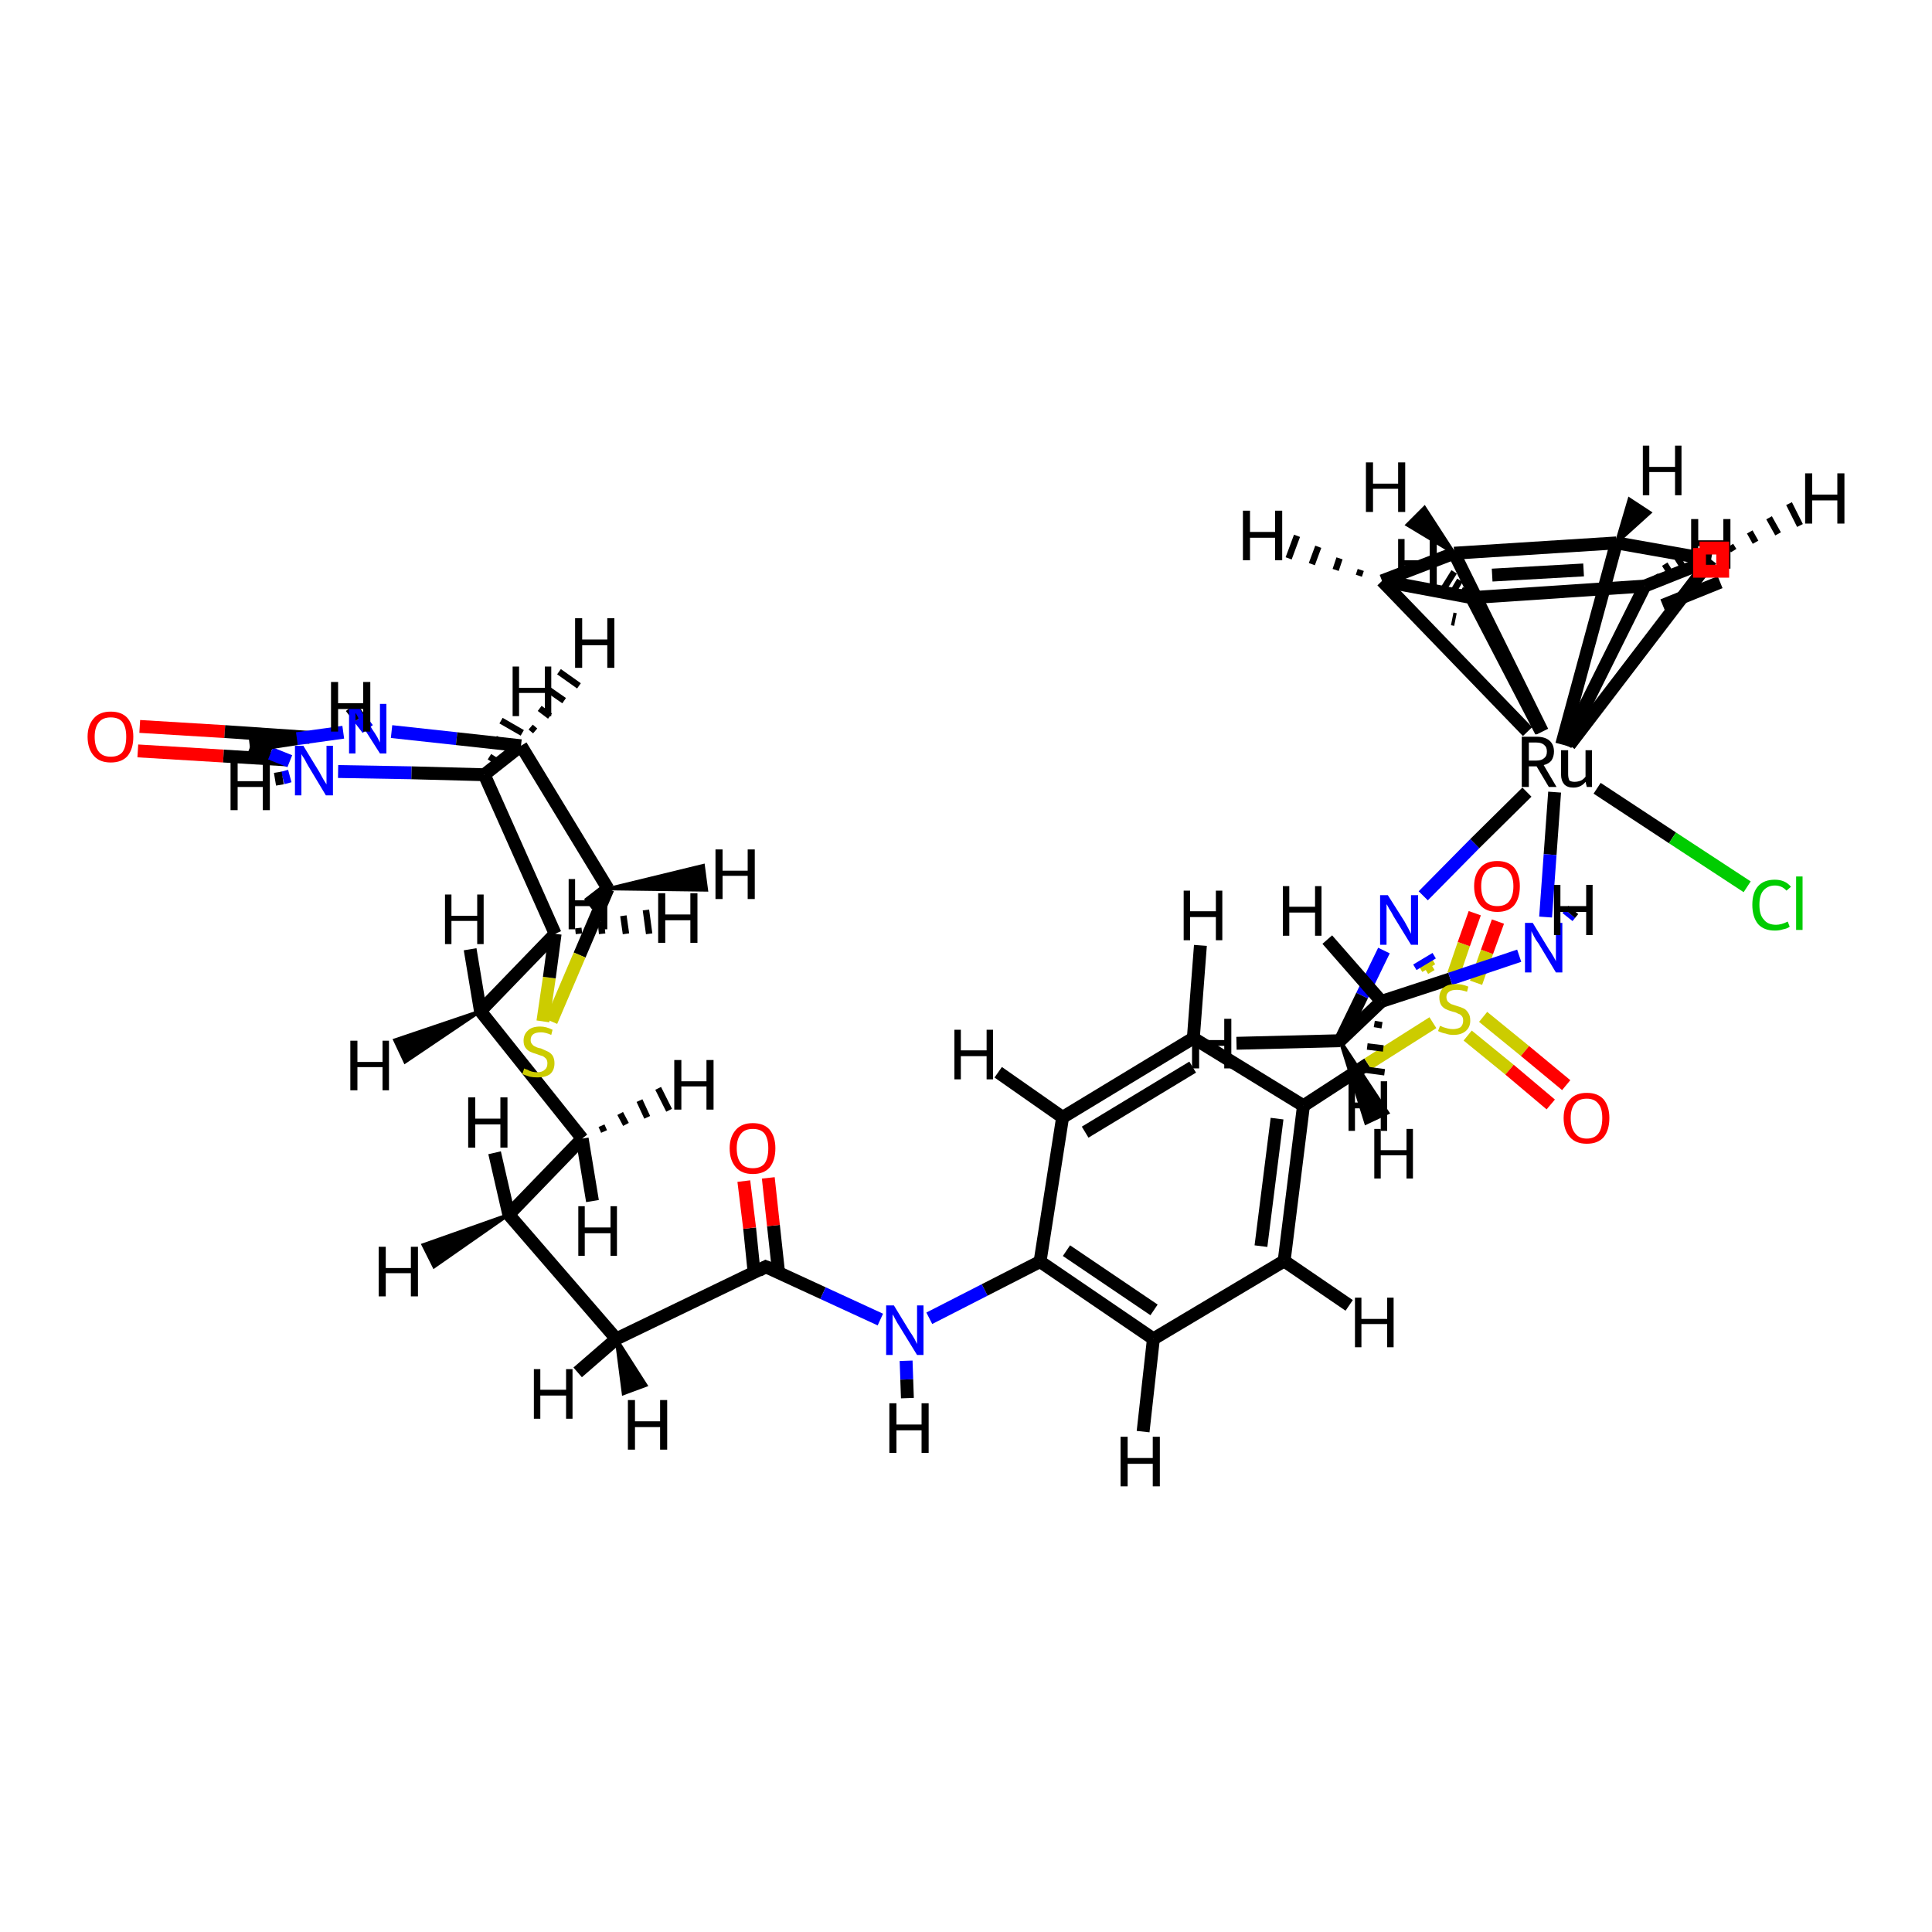 <?xml version='1.0' encoding='iso-8859-1'?>
<svg version='1.1' baseProfile='full'
              xmlns='http://www.w3.org/2000/svg'
                      xmlns:rdkit='http://www.rdkit.org/xml'
                      xmlns:xlink='http://www.w3.org/1999/xlink'
                  xml:space='preserve'
width='300px' height='300px' viewBox='0 0 300 300'>
<!-- END OF HEADER -->
<rect style='opacity:1.0;fill:#FFFFFF;stroke:none' width='300.0' height='300.0' x='0.0' y='0.0'> </rect>
<path class='bond-0 atom-0 atom-1' d='M 21.7,112.8 L 34.9,113.6' style='fill:none;fill-rule:evenodd;stroke:#FF0000;stroke-width:2.0px;stroke-linecap:butt;stroke-linejoin:miter;stroke-opacity:1' />
<path class='bond-0 atom-0 atom-1' d='M 34.9,113.6 L 48.1,114.5' style='fill:none;fill-rule:evenodd;stroke:#000000;stroke-width:2.0px;stroke-linecap:butt;stroke-linejoin:miter;stroke-opacity:1' />
<path class='bond-0 atom-0 atom-1' d='M 21.4,116.6 L 34.7,117.4' style='fill:none;fill-rule:evenodd;stroke:#FF0000;stroke-width:2.0px;stroke-linecap:butt;stroke-linejoin:miter;stroke-opacity:1' />
<path class='bond-0 atom-0 atom-1' d='M 34.7,117.4 L 44.6,118.0' style='fill:none;fill-rule:evenodd;stroke:#000000;stroke-width:2.0px;stroke-linecap:butt;stroke-linejoin:miter;stroke-opacity:1' />
<path class='bond-1 atom-1 atom-6' d='M 38.9,115.8 L 42.0,117.0' style='fill:none;fill-rule:evenodd;stroke:#000000;stroke-width:2.0px;stroke-linecap:butt;stroke-linejoin:miter;stroke-opacity:1' />
<path class='bond-1 atom-1 atom-6' d='M 42.0,117.0 L 45.0,118.2' style='fill:none;fill-rule:evenodd;stroke:#0000FF;stroke-width:2.0px;stroke-linecap:butt;stroke-linejoin:miter;stroke-opacity:1' />
<path class='bond-2 atom-1 atom-2' d='M 38.9,115.8 L 46.1,114.7' style='fill:none;fill-rule:evenodd;stroke:#000000;stroke-width:2.0px;stroke-linecap:butt;stroke-linejoin:miter;stroke-opacity:1' />
<path class='bond-2 atom-1 atom-2' d='M 46.1,114.7 L 53.3,113.7' style='fill:none;fill-rule:evenodd;stroke:#0000FF;stroke-width:2.0px;stroke-linecap:butt;stroke-linejoin:miter;stroke-opacity:1' />
<path class='bond-3 atom-2 atom-3' d='M 60.8,113.6 L 70.9,114.7' style='fill:none;fill-rule:evenodd;stroke:#0000FF;stroke-width:2.0px;stroke-linecap:butt;stroke-linejoin:miter;stroke-opacity:1' />
<path class='bond-3 atom-2 atom-3' d='M 70.9,114.7 L 80.9,115.8' style='fill:none;fill-rule:evenodd;stroke:#000000;stroke-width:2.0px;stroke-linecap:butt;stroke-linejoin:miter;stroke-opacity:1' />
<path class='bond-4 atom-2 atom-37' d='M 57.1,113.2 L 55.8,111.5' style='fill:none;fill-rule:evenodd;stroke:#0000FF;stroke-width:2.0px;stroke-linecap:butt;stroke-linejoin:miter;stroke-opacity:1' />
<path class='bond-4 atom-2 atom-37' d='M 55.8,111.5 L 54.5,109.8' style='fill:none;fill-rule:evenodd;stroke:#000000;stroke-width:2.0px;stroke-linecap:butt;stroke-linejoin:miter;stroke-opacity:1' />
<path class='bond-5 atom-3 atom-7' d='M 80.9,115.8 L 75.2,120.3' style='fill:none;fill-rule:evenodd;stroke:#000000;stroke-width:2.0px;stroke-linecap:butt;stroke-linejoin:miter;stroke-opacity:1' />
<path class='bond-6 atom-3 atom-4' d='M 80.9,115.8 L 94.4,138.0' style='fill:none;fill-rule:evenodd;stroke:#000000;stroke-width:2.0px;stroke-linecap:butt;stroke-linejoin:miter;stroke-opacity:1' />
<path class='bond-7 atom-3 atom-38' d='M 82.4,112.9 L 83.1,113.5' style='fill:none;fill-rule:evenodd;stroke:#000000;stroke-width:1.0px;stroke-linecap:butt;stroke-linejoin:miter;stroke-opacity:1' />
<path class='bond-7 atom-3 atom-38' d='M 83.8,110.0 L 85.4,111.2' style='fill:none;fill-rule:evenodd;stroke:#000000;stroke-width:1.0px;stroke-linecap:butt;stroke-linejoin:miter;stroke-opacity:1' />
<path class='bond-7 atom-3 atom-38' d='M 85.3,107.2 L 87.6,108.8' style='fill:none;fill-rule:evenodd;stroke:#000000;stroke-width:1.0px;stroke-linecap:butt;stroke-linejoin:miter;stroke-opacity:1' />
<path class='bond-7 atom-3 atom-38' d='M 86.8,104.3 L 89.9,106.5' style='fill:none;fill-rule:evenodd;stroke:#000000;stroke-width:1.0px;stroke-linecap:butt;stroke-linejoin:miter;stroke-opacity:1' />
<path class='bond-8 atom-4 atom-5' d='M 94.4,138.0 L 90.0,148.3' style='fill:none;fill-rule:evenodd;stroke:#000000;stroke-width:2.0px;stroke-linecap:butt;stroke-linejoin:miter;stroke-opacity:1' />
<path class='bond-8 atom-4 atom-5' d='M 90.0,148.3 L 85.6,158.6' style='fill:none;fill-rule:evenodd;stroke:#CCCC00;stroke-width:2.0px;stroke-linecap:butt;stroke-linejoin:miter;stroke-opacity:1' />
<path class='bond-9 atom-4 atom-39' d='M 94.4,138.0 L 109.2,134.4 L 109.7,138.2 Z' style='fill:#000000;fill-rule:evenodd;fill-opacity:1;stroke:#000000;stroke-width:0.5px;stroke-linecap:butt;stroke-linejoin:miter;stroke-opacity:1;' />
<path class='bond-10 atom-4 atom-40' d='M 94.4,138.0 L 91.3,140.4' style='fill:none;fill-rule:evenodd;stroke:#000000;stroke-width:2.0px;stroke-linecap:butt;stroke-linejoin:miter;stroke-opacity:1' />
<path class='bond-11 atom-5 atom-8' d='M 84.3,158.6 L 85.3,151.8' style='fill:none;fill-rule:evenodd;stroke:#CCCC00;stroke-width:2.0px;stroke-linecap:butt;stroke-linejoin:miter;stroke-opacity:1' />
<path class='bond-11 atom-5 atom-8' d='M 85.3,151.8 L 86.2,145.0' style='fill:none;fill-rule:evenodd;stroke:#000000;stroke-width:2.0px;stroke-linecap:butt;stroke-linejoin:miter;stroke-opacity:1' />
<path class='bond-12 atom-6 atom-7' d='M 52.5,119.8 L 63.9,120.0' style='fill:none;fill-rule:evenodd;stroke:#0000FF;stroke-width:2.0px;stroke-linecap:butt;stroke-linejoin:miter;stroke-opacity:1' />
<path class='bond-12 atom-6 atom-7' d='M 63.9,120.0 L 75.2,120.3' style='fill:none;fill-rule:evenodd;stroke:#000000;stroke-width:2.0px;stroke-linecap:butt;stroke-linejoin:miter;stroke-opacity:1' />
<path class='bond-13 atom-6 atom-41' d='M 45.0,120.5 L 43.9,120.8' style='fill:none;fill-rule:evenodd;stroke:#0000FF;stroke-width:2.0px;stroke-linecap:butt;stroke-linejoin:miter;stroke-opacity:1' />
<path class='bond-13 atom-6 atom-41' d='M 43.9,120.8 L 42.7,121.0' style='fill:none;fill-rule:evenodd;stroke:#000000;stroke-width:2.0px;stroke-linecap:butt;stroke-linejoin:miter;stroke-opacity:1' />
<path class='bond-14 atom-7 atom-8' d='M 75.2,120.3 L 86.2,145.0' style='fill:none;fill-rule:evenodd;stroke:#000000;stroke-width:2.0px;stroke-linecap:butt;stroke-linejoin:miter;stroke-opacity:1' />
<path class='bond-15 atom-7 atom-42' d='M 76.0,117.5 L 77.1,118.2' style='fill:none;fill-rule:evenodd;stroke:#000000;stroke-width:1.0px;stroke-linecap:butt;stroke-linejoin:miter;stroke-opacity:1' />
<path class='bond-15 atom-7 atom-42' d='M 76.9,114.7 L 79.1,116.0' style='fill:none;fill-rule:evenodd;stroke:#000000;stroke-width:1.0px;stroke-linecap:butt;stroke-linejoin:miter;stroke-opacity:1' />
<path class='bond-15 atom-7 atom-42' d='M 77.8,111.9 L 81.1,113.8' style='fill:none;fill-rule:evenodd;stroke:#000000;stroke-width:1.0px;stroke-linecap:butt;stroke-linejoin:miter;stroke-opacity:1' />
<path class='bond-16 atom-8 atom-9' d='M 86.2,145.0 L 74.6,157.0' style='fill:none;fill-rule:evenodd;stroke:#000000;stroke-width:2.0px;stroke-linecap:butt;stroke-linejoin:miter;stroke-opacity:1' />
<path class='bond-17 atom-8 atom-43' d='M 89.8,144.1 L 89.9,145.0' style='fill:none;fill-rule:evenodd;stroke:#000000;stroke-width:1.0px;stroke-linecap:butt;stroke-linejoin:miter;stroke-opacity:1' />
<path class='bond-17 atom-8 atom-43' d='M 93.3,143.1 L 93.5,145.0' style='fill:none;fill-rule:evenodd;stroke:#000000;stroke-width:1.0px;stroke-linecap:butt;stroke-linejoin:miter;stroke-opacity:1' />
<path class='bond-17 atom-8 atom-43' d='M 96.8,142.2 L 97.2,145.0' style='fill:none;fill-rule:evenodd;stroke:#000000;stroke-width:1.0px;stroke-linecap:butt;stroke-linejoin:miter;stroke-opacity:1' />
<path class='bond-17 atom-8 atom-43' d='M 100.3,141.3 L 100.8,145.0' style='fill:none;fill-rule:evenodd;stroke:#000000;stroke-width:1.0px;stroke-linecap:butt;stroke-linejoin:miter;stroke-opacity:1' />
<path class='bond-18 atom-9 atom-10' d='M 74.6,157.0 L 90.4,176.8' style='fill:none;fill-rule:evenodd;stroke:#000000;stroke-width:2.0px;stroke-linecap:butt;stroke-linejoin:miter;stroke-opacity:1' />
<path class='bond-19 atom-9 atom-44' d='M 74.6,157.0 L 62.9,164.9 L 61.3,161.5 Z' style='fill:#000000;fill-rule:evenodd;fill-opacity:1;stroke:#000000;stroke-width:0.5px;stroke-linecap:butt;stroke-linejoin:miter;stroke-opacity:1;' />
<path class='bond-20 atom-9 atom-45' d='M 74.6,157.0 L 73.0,147.4' style='fill:none;fill-rule:evenodd;stroke:#000000;stroke-width:2.0px;stroke-linecap:butt;stroke-linejoin:miter;stroke-opacity:1' />
<path class='bond-21 atom-10 atom-11' d='M 90.4,176.8 L 79.0,188.6' style='fill:none;fill-rule:evenodd;stroke:#000000;stroke-width:2.0px;stroke-linecap:butt;stroke-linejoin:miter;stroke-opacity:1' />
<path class='bond-22 atom-10 atom-46' d='M 93.4,174.8 L 93.8,175.7' style='fill:none;fill-rule:evenodd;stroke:#000000;stroke-width:1.0px;stroke-linecap:butt;stroke-linejoin:miter;stroke-opacity:1' />
<path class='bond-22 atom-10 atom-46' d='M 96.3,172.9 L 97.2,174.6' style='fill:none;fill-rule:evenodd;stroke:#000000;stroke-width:1.0px;stroke-linecap:butt;stroke-linejoin:miter;stroke-opacity:1' />
<path class='bond-22 atom-10 atom-46' d='M 99.3,170.9 L 100.5,173.5' style='fill:none;fill-rule:evenodd;stroke:#000000;stroke-width:1.0px;stroke-linecap:butt;stroke-linejoin:miter;stroke-opacity:1' />
<path class='bond-22 atom-10 atom-46' d='M 102.2,169.0 L 103.9,172.4' style='fill:none;fill-rule:evenodd;stroke:#000000;stroke-width:1.0px;stroke-linecap:butt;stroke-linejoin:miter;stroke-opacity:1' />
<path class='bond-23 atom-10 atom-47' d='M 90.4,176.8 L 92.0,186.5' style='fill:none;fill-rule:evenodd;stroke:#000000;stroke-width:2.0px;stroke-linecap:butt;stroke-linejoin:miter;stroke-opacity:1' />
<path class='bond-24 atom-11 atom-12' d='M 79.0,188.6 L 95.7,207.9' style='fill:none;fill-rule:evenodd;stroke:#000000;stroke-width:2.0px;stroke-linecap:butt;stroke-linejoin:miter;stroke-opacity:1' />
<path class='bond-25 atom-11 atom-48' d='M 79.0,188.6 L 67.4,196.7 L 65.7,193.3 Z' style='fill:#000000;fill-rule:evenodd;fill-opacity:1;stroke:#000000;stroke-width:0.5px;stroke-linecap:butt;stroke-linejoin:miter;stroke-opacity:1;' />
<path class='bond-26 atom-11 atom-49' d='M 79.0,188.6 L 76.8,179.0' style='fill:none;fill-rule:evenodd;stroke:#000000;stroke-width:2.0px;stroke-linecap:butt;stroke-linejoin:miter;stroke-opacity:1' />
<path class='bond-27 atom-12 atom-13' d='M 95.7,207.9 L 118.9,196.7' style='fill:none;fill-rule:evenodd;stroke:#000000;stroke-width:2.0px;stroke-linecap:butt;stroke-linejoin:miter;stroke-opacity:1' />
<path class='bond-28 atom-12 atom-50' d='M 95.7,207.9 L 100.3,215.1 L 96.8,216.4 Z' style='fill:#000000;fill-rule:evenodd;fill-opacity:1;stroke:#000000;stroke-width:0.5px;stroke-linecap:butt;stroke-linejoin:miter;stroke-opacity:1;' />
<path class='bond-29 atom-12 atom-51' d='M 95.7,207.9 L 89.7,213.1' style='fill:none;fill-rule:evenodd;stroke:#000000;stroke-width:2.0px;stroke-linecap:butt;stroke-linejoin:miter;stroke-opacity:1' />
<path class='bond-30 atom-13 atom-14' d='M 120.9,197.6 L 120.1,190.3' style='fill:none;fill-rule:evenodd;stroke:#000000;stroke-width:2.0px;stroke-linecap:butt;stroke-linejoin:miter;stroke-opacity:1' />
<path class='bond-30 atom-13 atom-14' d='M 120.1,190.3 L 119.3,182.9' style='fill:none;fill-rule:evenodd;stroke:#FF0000;stroke-width:2.0px;stroke-linecap:butt;stroke-linejoin:miter;stroke-opacity:1' />
<path class='bond-30 atom-13 atom-14' d='M 117.1,197.6 L 116.4,190.7' style='fill:none;fill-rule:evenodd;stroke:#000000;stroke-width:2.0px;stroke-linecap:butt;stroke-linejoin:miter;stroke-opacity:1' />
<path class='bond-30 atom-13 atom-14' d='M 116.4,190.7 L 115.5,183.4' style='fill:none;fill-rule:evenodd;stroke:#FF0000;stroke-width:2.0px;stroke-linecap:butt;stroke-linejoin:miter;stroke-opacity:1' />
<path class='bond-31 atom-13 atom-15' d='M 118.9,196.7 L 127.8,200.8' style='fill:none;fill-rule:evenodd;stroke:#000000;stroke-width:2.0px;stroke-linecap:butt;stroke-linejoin:miter;stroke-opacity:1' />
<path class='bond-31 atom-13 atom-15' d='M 127.8,200.8 L 136.7,204.9' style='fill:none;fill-rule:evenodd;stroke:#0000FF;stroke-width:2.0px;stroke-linecap:butt;stroke-linejoin:miter;stroke-opacity:1' />
<path class='bond-32 atom-15 atom-16' d='M 144.3,204.7 L 152.9,200.3' style='fill:none;fill-rule:evenodd;stroke:#0000FF;stroke-width:2.0px;stroke-linecap:butt;stroke-linejoin:miter;stroke-opacity:1' />
<path class='bond-32 atom-15 atom-16' d='M 152.9,200.3 L 161.5,195.9' style='fill:none;fill-rule:evenodd;stroke:#000000;stroke-width:2.0px;stroke-linecap:butt;stroke-linejoin:miter;stroke-opacity:1' />
<path class='bond-33 atom-15 atom-52' d='M 140.7,211.3 L 140.8,214.2' style='fill:none;fill-rule:evenodd;stroke:#0000FF;stroke-width:2.0px;stroke-linecap:butt;stroke-linejoin:miter;stroke-opacity:1' />
<path class='bond-33 atom-15 atom-52' d='M 140.8,214.2 L 140.9,217.1' style='fill:none;fill-rule:evenodd;stroke:#000000;stroke-width:2.0px;stroke-linecap:butt;stroke-linejoin:miter;stroke-opacity:1' />
<path class='bond-34 atom-16 atom-19' d='M 161.5,195.9 L 179.1,207.9' style='fill:none;fill-rule:evenodd;stroke:#000000;stroke-width:2.0px;stroke-linecap:butt;stroke-linejoin:miter;stroke-opacity:1' />
<path class='bond-34 atom-16 atom-19' d='M 165.6,194.2 L 179.2,203.4' style='fill:none;fill-rule:evenodd;stroke:#000000;stroke-width:2.0px;stroke-linecap:butt;stroke-linejoin:miter;stroke-opacity:1' />
<path class='bond-35 atom-16 atom-17' d='M 161.5,195.9 L 165.0,173.5' style='fill:none;fill-rule:evenodd;stroke:#000000;stroke-width:2.0px;stroke-linecap:butt;stroke-linejoin:miter;stroke-opacity:1' />
<path class='bond-36 atom-17 atom-18' d='M 165.0,173.5 L 185.3,161.2' style='fill:none;fill-rule:evenodd;stroke:#000000;stroke-width:2.0px;stroke-linecap:butt;stroke-linejoin:miter;stroke-opacity:1' />
<path class='bond-36 atom-17 atom-18' d='M 168.5,175.8 L 185.2,165.7' style='fill:none;fill-rule:evenodd;stroke:#000000;stroke-width:2.0px;stroke-linecap:butt;stroke-linejoin:miter;stroke-opacity:1' />
<path class='bond-37 atom-17 atom-53' d='M 165.0,173.5 L 155.0,166.5' style='fill:none;fill-rule:evenodd;stroke:#000000;stroke-width:2.0px;stroke-linecap:butt;stroke-linejoin:miter;stroke-opacity:1' />
<path class='bond-38 atom-18 atom-21' d='M 185.3,161.2 L 202.4,171.7' style='fill:none;fill-rule:evenodd;stroke:#000000;stroke-width:2.0px;stroke-linecap:butt;stroke-linejoin:miter;stroke-opacity:1' />
<path class='bond-39 atom-18 atom-54' d='M 185.3,161.2 L 186.4,146.8' style='fill:none;fill-rule:evenodd;stroke:#000000;stroke-width:2.0px;stroke-linecap:butt;stroke-linejoin:miter;stroke-opacity:1' />
<path class='bond-40 atom-19 atom-20' d='M 179.1,207.9 L 199.4,195.8' style='fill:none;fill-rule:evenodd;stroke:#000000;stroke-width:2.0px;stroke-linecap:butt;stroke-linejoin:miter;stroke-opacity:1' />
<path class='bond-41 atom-19 atom-55' d='M 179.1,207.9 L 177.5,222.3' style='fill:none;fill-rule:evenodd;stroke:#000000;stroke-width:2.0px;stroke-linecap:butt;stroke-linejoin:miter;stroke-opacity:1' />
<path class='bond-42 atom-20 atom-21' d='M 199.4,195.8 L 202.4,171.7' style='fill:none;fill-rule:evenodd;stroke:#000000;stroke-width:2.0px;stroke-linecap:butt;stroke-linejoin:miter;stroke-opacity:1' />
<path class='bond-42 atom-20 atom-21' d='M 195.8,193.5 L 198.3,173.7' style='fill:none;fill-rule:evenodd;stroke:#000000;stroke-width:2.0px;stroke-linecap:butt;stroke-linejoin:miter;stroke-opacity:1' />
<path class='bond-43 atom-20 atom-56' d='M 199.4,195.8 L 209.5,202.7' style='fill:none;fill-rule:evenodd;stroke:#000000;stroke-width:2.0px;stroke-linecap:butt;stroke-linejoin:miter;stroke-opacity:1' />
<path class='bond-44 atom-21 atom-22' d='M 202.4,171.7 L 212.4,165.2' style='fill:none;fill-rule:evenodd;stroke:#000000;stroke-width:2.0px;stroke-linecap:butt;stroke-linejoin:miter;stroke-opacity:1' />
<path class='bond-44 atom-21 atom-22' d='M 212.4,165.2 L 222.5,158.8' style='fill:none;fill-rule:evenodd;stroke:#CCCC00;stroke-width:2.0px;stroke-linecap:butt;stroke-linejoin:miter;stroke-opacity:1' />
<path class='bond-45 atom-22 atom-25' d='M 222.5,150.2 L 221.5,150.8' style='fill:none;fill-rule:evenodd;stroke:#CCCC00;stroke-width:1.0px;stroke-linecap:butt;stroke-linejoin:miter;stroke-opacity:1' />
<path class='bond-45 atom-22 atom-25' d='M 222.6,149.3 L 220.6,150.5' style='fill:none;fill-rule:evenodd;stroke:#CCCC00;stroke-width:1.0px;stroke-linecap:butt;stroke-linejoin:miter;stroke-opacity:1' />
<path class='bond-45 atom-22 atom-25' d='M 222.7,148.4 L 219.7,150.2' style='fill:none;fill-rule:evenodd;stroke:#0000FF;stroke-width:1.0px;stroke-linecap:butt;stroke-linejoin:miter;stroke-opacity:1' />
<path class='bond-46 atom-22 atom-24' d='M 227.9,160.8 L 234.4,166.1' style='fill:none;fill-rule:evenodd;stroke:#CCCC00;stroke-width:2.0px;stroke-linecap:butt;stroke-linejoin:miter;stroke-opacity:1' />
<path class='bond-46 atom-22 atom-24' d='M 234.4,166.1 L 240.8,171.5' style='fill:none;fill-rule:evenodd;stroke:#FF0000;stroke-width:2.0px;stroke-linecap:butt;stroke-linejoin:miter;stroke-opacity:1' />
<path class='bond-46 atom-22 atom-24' d='M 230.3,157.9 L 236.8,163.2' style='fill:none;fill-rule:evenodd;stroke:#CCCC00;stroke-width:2.0px;stroke-linecap:butt;stroke-linejoin:miter;stroke-opacity:1' />
<path class='bond-46 atom-22 atom-24' d='M 236.8,163.2 L 243.2,168.5' style='fill:none;fill-rule:evenodd;stroke:#FF0000;stroke-width:2.0px;stroke-linecap:butt;stroke-linejoin:miter;stroke-opacity:1' />
<path class='bond-47 atom-22 atom-23' d='M 229.2,152.6 L 230.9,147.8' style='fill:none;fill-rule:evenodd;stroke:#CCCC00;stroke-width:2.0px;stroke-linecap:butt;stroke-linejoin:miter;stroke-opacity:1' />
<path class='bond-47 atom-22 atom-23' d='M 230.9,147.8 L 232.6,143.1' style='fill:none;fill-rule:evenodd;stroke:#FF0000;stroke-width:2.0px;stroke-linecap:butt;stroke-linejoin:miter;stroke-opacity:1' />
<path class='bond-47 atom-22 atom-23' d='M 225.7,151.3 L 227.3,146.6' style='fill:none;fill-rule:evenodd;stroke:#CCCC00;stroke-width:2.0px;stroke-linecap:butt;stroke-linejoin:miter;stroke-opacity:1' />
<path class='bond-47 atom-22 atom-23' d='M 227.3,146.6 L 229.0,141.8' style='fill:none;fill-rule:evenodd;stroke:#FF0000;stroke-width:2.0px;stroke-linecap:butt;stroke-linejoin:miter;stroke-opacity:1' />
<path class='bond-48 atom-25 atom-26' d='M 221.0,139.1 L 229.0,131.0' style='fill:none;fill-rule:evenodd;stroke:#0000FF;stroke-width:2.0px;stroke-linecap:butt;stroke-linejoin:miter;stroke-opacity:1' />
<path class='bond-48 atom-25 atom-26' d='M 229.0,131.0 L 237.1,123.0' style='fill:none;fill-rule:evenodd;stroke:#000000;stroke-width:2.0px;stroke-linecap:butt;stroke-linejoin:miter;stroke-opacity:1' />
<path class='bond-49 atom-25 atom-34' d='M 214.9,147.6 L 211.5,154.6' style='fill:none;fill-rule:evenodd;stroke:#0000FF;stroke-width:2.0px;stroke-linecap:butt;stroke-linejoin:miter;stroke-opacity:1' />
<path class='bond-49 atom-25 atom-34' d='M 211.5,154.6 L 208.1,161.6' style='fill:none;fill-rule:evenodd;stroke:#000000;stroke-width:2.0px;stroke-linecap:butt;stroke-linejoin:miter;stroke-opacity:1' />
<path class='bond-50 atom-26 atom-32' d='M 239.3,113.6 L 228.5,92.8' style='fill:none;fill-rule:evenodd;stroke:#000000;stroke-width:2.0px;stroke-linecap:butt;stroke-linejoin:miter;stroke-opacity:1' />
<path class='bond-51 atom-26 atom-36' d='M 241.4,123.0 L 240.7,132.7' style='fill:none;fill-rule:evenodd;stroke:#000000;stroke-width:2.0px;stroke-linecap:butt;stroke-linejoin:miter;stroke-opacity:1' />
<path class='bond-51 atom-26 atom-36' d='M 240.7,132.7 L 240.0,142.4' style='fill:none;fill-rule:evenodd;stroke:#0000FF;stroke-width:2.0px;stroke-linecap:butt;stroke-linejoin:miter;stroke-opacity:1' />
<path class='bond-52 atom-26 atom-31' d='M 243.1,115.7 L 255.4,91.0' style='fill:none;fill-rule:evenodd;stroke:#000000;stroke-width:2.0px;stroke-linecap:butt;stroke-linejoin:miter;stroke-opacity:1' />
<path class='bond-53 atom-26 atom-33' d='M 237.2,113.6 L 214.6,90.2' style='fill:none;fill-rule:evenodd;stroke:#000000;stroke-width:2.0px;stroke-linecap:butt;stroke-linejoin:miter;stroke-opacity:1' />
<path class='bond-54 atom-26 atom-30' d='M 243.7,115.7 L 265.7,86.9' style='fill:none;fill-rule:evenodd;stroke:#000000;stroke-width:2.0px;stroke-linecap:butt;stroke-linejoin:miter;stroke-opacity:1' />
<path class='bond-55 atom-26 atom-27' d='M 248.0,122.4 L 259.7,130.1' style='fill:none;fill-rule:evenodd;stroke:#000000;stroke-width:2.0px;stroke-linecap:butt;stroke-linejoin:miter;stroke-opacity:1' />
<path class='bond-55 atom-26 atom-27' d='M 259.7,130.1 L 271.3,137.7' style='fill:none;fill-rule:evenodd;stroke:#00CC00;stroke-width:2.0px;stroke-linecap:butt;stroke-linejoin:miter;stroke-opacity:1' />
<path class='bond-56 atom-26 atom-28' d='M 239.5,113.6 L 225.8,85.9' style='fill:none;fill-rule:evenodd;stroke:#000000;stroke-width:2.0px;stroke-linecap:butt;stroke-linejoin:miter;stroke-opacity:1' />
<path class='bond-57 atom-26 atom-29' d='M 242.5,115.6 L 251.0,84.3' style='fill:none;fill-rule:evenodd;stroke:#000000;stroke-width:2.0px;stroke-linecap:butt;stroke-linejoin:miter;stroke-opacity:1' />
<path class='bond-58 atom-28 atom-33' d='M 225.8,85.9 L 214.6,90.2' style='fill:none;fill-rule:evenodd;stroke:#000000;stroke-width:2.0px;stroke-linecap:butt;stroke-linejoin:miter;stroke-opacity:1' />
<path class='bond-59 atom-28 atom-29' d='M 225.8,85.9 L 251.0,84.3' style='fill:none;fill-rule:evenodd;stroke:#000000;stroke-width:2.0px;stroke-linecap:butt;stroke-linejoin:miter;stroke-opacity:1' />
<path class='bond-59 atom-28 atom-29' d='M 231.7,89.3 L 245.9,88.5' style='fill:none;fill-rule:evenodd;stroke:#000000;stroke-width:2.0px;stroke-linecap:butt;stroke-linejoin:miter;stroke-opacity:1' />
<path class='bond-60 atom-28 atom-57' d='M 225.8,85.9 L 218.5,81.5 L 221.2,78.8 Z' style='fill:#000000;fill-rule:evenodd;fill-opacity:1;stroke:#000000;stroke-width:0.5px;stroke-linecap:butt;stroke-linejoin:miter;stroke-opacity:1;' />
<path class='bond-61 atom-29 atom-30' d='M 251.0,84.3 L 265.7,86.9' style='fill:none;fill-rule:evenodd;stroke:#000000;stroke-width:2.0px;stroke-linecap:butt;stroke-linejoin:miter;stroke-opacity:1' />
<path class='bond-62 atom-29 atom-58' d='M 251.0,84.3 L 253.0,77.5 L 256.2,79.6 Z' style='fill:#000000;fill-rule:evenodd;fill-opacity:1;stroke:#000000;stroke-width:0.5px;stroke-linecap:butt;stroke-linejoin:miter;stroke-opacity:1;' />
<path class='bond-63 atom-30 atom-31' d='M 265.7,86.9 L 255.4,91.0' style='fill:none;fill-rule:evenodd;stroke:#000000;stroke-width:2.0px;stroke-linecap:butt;stroke-linejoin:miter;stroke-opacity:1' />
<path class='bond-63 atom-30 atom-31' d='M 267.1,90.4 L 258.2,94.0' style='fill:none;fill-rule:evenodd;stroke:#000000;stroke-width:2.0px;stroke-linecap:butt;stroke-linejoin:miter;stroke-opacity:1' />
<path class='bond-64 atom-30 atom-59' d='M 268.7,84.7 L 269.2,85.5' style='fill:none;fill-rule:evenodd;stroke:#000000;stroke-width:1.0px;stroke-linecap:butt;stroke-linejoin:miter;stroke-opacity:1' />
<path class='bond-64 atom-30 atom-59' d='M 271.7,82.6 L 272.6,84.2' style='fill:none;fill-rule:evenodd;stroke:#000000;stroke-width:1.0px;stroke-linecap:butt;stroke-linejoin:miter;stroke-opacity:1' />
<path class='bond-64 atom-30 atom-59' d='M 274.7,80.4 L 276.1,82.9' style='fill:none;fill-rule:evenodd;stroke:#000000;stroke-width:1.0px;stroke-linecap:butt;stroke-linejoin:miter;stroke-opacity:1' />
<path class='bond-64 atom-30 atom-59' d='M 277.8,78.2 L 279.5,81.6' style='fill:none;fill-rule:evenodd;stroke:#000000;stroke-width:1.0px;stroke-linecap:butt;stroke-linejoin:miter;stroke-opacity:1' />
<path class='bond-65 atom-31 atom-32' d='M 255.4,91.0 L 228.5,92.8' style='fill:none;fill-rule:evenodd;stroke:#000000;stroke-width:2.0px;stroke-linecap:butt;stroke-linejoin:miter;stroke-opacity:1' />
<path class='bond-66 atom-31 atom-60' d='M 257.0,89.3 L 257.6,90.3' style='fill:none;fill-rule:evenodd;stroke:#000000;stroke-width:1.0px;stroke-linecap:butt;stroke-linejoin:miter;stroke-opacity:1' />
<path class='bond-66 atom-31 atom-60' d='M 258.5,87.6 L 259.8,89.7' style='fill:none;fill-rule:evenodd;stroke:#000000;stroke-width:1.0px;stroke-linecap:butt;stroke-linejoin:miter;stroke-opacity:1' />
<path class='bond-66 atom-31 atom-60' d='M 260.0,85.9 L 262.0,89.1' style='fill:none;fill-rule:evenodd;stroke:#000000;stroke-width:1.0px;stroke-linecap:butt;stroke-linejoin:miter;stroke-opacity:1' />
<path class='bond-67 atom-32 atom-33' d='M 228.5,92.8 L 214.6,90.2' style='fill:none;fill-rule:evenodd;stroke:#000000;stroke-width:2.0px;stroke-linecap:butt;stroke-linejoin:miter;stroke-opacity:1' />
<path class='bond-67 atom-32 atom-33' d='M 226.0,96.2 L 225.5,96.1' style='fill:none;fill-rule:evenodd;stroke:#000000;stroke-width:2.0px;stroke-linecap:butt;stroke-linejoin:miter;stroke-opacity:1' />
<path class='bond-68 atom-32 atom-61' d='M 227.0,92.5 L 227.6,91.4' style='fill:none;fill-rule:evenodd;stroke:#000000;stroke-width:1.0px;stroke-linecap:butt;stroke-linejoin:miter;stroke-opacity:1' />
<path class='bond-68 atom-32 atom-61' d='M 225.4,92.3 L 226.7,90.1' style='fill:none;fill-rule:evenodd;stroke:#000000;stroke-width:1.0px;stroke-linecap:butt;stroke-linejoin:miter;stroke-opacity:1' />
<path class='bond-68 atom-32 atom-61' d='M 223.8,92.0 L 225.8,88.8' style='fill:none;fill-rule:evenodd;stroke:#000000;stroke-width:1.0px;stroke-linecap:butt;stroke-linejoin:miter;stroke-opacity:1' />
<path class='bond-69 atom-33 atom-62' d='M 211.0,89.4 L 211.3,88.5' style='fill:none;fill-rule:evenodd;stroke:#000000;stroke-width:1.0px;stroke-linecap:butt;stroke-linejoin:miter;stroke-opacity:1' />
<path class='bond-69 atom-33 atom-62' d='M 207.4,88.5 L 208.0,86.7' style='fill:none;fill-rule:evenodd;stroke:#000000;stroke-width:1.0px;stroke-linecap:butt;stroke-linejoin:miter;stroke-opacity:1' />
<path class='bond-69 atom-33 atom-62' d='M 203.7,87.6 L 204.7,84.9' style='fill:none;fill-rule:evenodd;stroke:#000000;stroke-width:1.0px;stroke-linecap:butt;stroke-linejoin:miter;stroke-opacity:1' />
<path class='bond-69 atom-33 atom-62' d='M 200.1,86.7 L 201.4,83.2' style='fill:none;fill-rule:evenodd;stroke:#000000;stroke-width:1.0px;stroke-linecap:butt;stroke-linejoin:miter;stroke-opacity:1' />
<path class='bond-70 atom-34 atom-35' d='M 208.1,161.6 L 214.5,155.5' style='fill:none;fill-rule:evenodd;stroke:#000000;stroke-width:2.0px;stroke-linecap:butt;stroke-linejoin:miter;stroke-opacity:1' />
<path class='bond-71 atom-34 atom-63' d='M 208.1,161.6 L 215.5,172.8 L 212.1,174.4 Z' style='fill:#000000;fill-rule:evenodd;fill-opacity:1;stroke:#000000;stroke-width:0.5px;stroke-linecap:butt;stroke-linejoin:miter;stroke-opacity:1;' />
<path class='bond-72 atom-34 atom-64' d='M 208.1,161.6 L 192.0,162.0' style='fill:none;fill-rule:evenodd;stroke:#000000;stroke-width:2.0px;stroke-linecap:butt;stroke-linejoin:miter;stroke-opacity:1' />
<path class='bond-73 atom-35 atom-36' d='M 214.5,155.5 L 225.2,152.0' style='fill:none;fill-rule:evenodd;stroke:#000000;stroke-width:2.0px;stroke-linecap:butt;stroke-linejoin:miter;stroke-opacity:1' />
<path class='bond-73 atom-35 atom-36' d='M 225.2,152.0 L 235.9,148.4' style='fill:none;fill-rule:evenodd;stroke:#0000FF;stroke-width:2.0px;stroke-linecap:butt;stroke-linejoin:miter;stroke-opacity:1' />
<path class='bond-74 atom-35 atom-65' d='M 214.6,159.2 L 213.4,159.0' style='fill:none;fill-rule:evenodd;stroke:#000000;stroke-width:1.0px;stroke-linecap:butt;stroke-linejoin:miter;stroke-opacity:1' />
<path class='bond-74 atom-35 atom-65' d='M 214.8,162.8 L 212.3,162.5' style='fill:none;fill-rule:evenodd;stroke:#000000;stroke-width:1.0px;stroke-linecap:butt;stroke-linejoin:miter;stroke-opacity:1' />
<path class='bond-74 atom-35 atom-65' d='M 215.0,166.5 L 211.2,166.0' style='fill:none;fill-rule:evenodd;stroke:#000000;stroke-width:1.0px;stroke-linecap:butt;stroke-linejoin:miter;stroke-opacity:1' />
<path class='bond-75 atom-35 atom-66' d='M 214.5,155.5 L 206.1,145.9' style='fill:none;fill-rule:evenodd;stroke:#000000;stroke-width:2.0px;stroke-linecap:butt;stroke-linejoin:miter;stroke-opacity:1' />
<path class='bond-76 atom-36 atom-67' d='M 243.4,142.4 L 243.8,141.9' style='fill:none;fill-rule:evenodd;stroke:#0000FF;stroke-width:2.0px;stroke-linecap:butt;stroke-linejoin:miter;stroke-opacity:1' />
<path class='bond-76 atom-36 atom-67' d='M 243.8,141.9 L 244.3,141.3' style='fill:none;fill-rule:evenodd;stroke:#000000;stroke-width:2.0px;stroke-linecap:butt;stroke-linejoin:miter;stroke-opacity:1' />
<path d='M 39.1,115.8 L 38.9,115.8 L 39.3,115.7' style='fill:none;stroke:#000000;stroke-width:2.0px;stroke-linecap:butt;stroke-linejoin:miter;stroke-opacity:1;' />
<path d='M 117.8,197.3 L 118.9,196.7 L 119.4,196.9' style='fill:none;stroke:#000000;stroke-width:2.0px;stroke-linecap:butt;stroke-linejoin:miter;stroke-opacity:1;' />
<path class='atom-0' d='M 13.6 114.4
Q 13.6 112.6, 14.6 111.5
Q 15.5 110.5, 17.2 110.5
Q 18.9 110.5, 19.8 111.5
Q 20.7 112.6, 20.7 114.4
Q 20.7 116.3, 19.8 117.4
Q 18.9 118.4, 17.2 118.4
Q 15.5 118.4, 14.6 117.4
Q 13.6 116.3, 13.6 114.4
M 17.2 117.5
Q 18.4 117.5, 19.0 116.8
Q 19.6 116.0, 19.6 114.4
Q 19.6 112.9, 19.0 112.1
Q 18.4 111.4, 17.2 111.4
Q 16.0 111.4, 15.4 112.1
Q 14.7 112.9, 14.7 114.4
Q 14.7 116.0, 15.4 116.8
Q 16.0 117.5, 17.2 117.5
' fill='#FF0000'/>
<path class='atom-2' d='M 55.4 109.3
L 57.9 113.4
Q 58.2 113.8, 58.6 114.5
Q 59.0 115.3, 59.0 115.3
L 59.0 109.3
L 60.0 109.3
L 60.0 117.0
L 59.0 117.0
L 56.2 112.6
Q 55.9 112.0, 55.6 111.4
Q 55.3 110.8, 55.2 110.7
L 55.2 117.0
L 54.2 117.0
L 54.2 109.3
L 55.4 109.3
' fill='#0000FF'/>
<path class='atom-5' d='M 81.4 165.9
Q 81.5 166.0, 81.9 166.1
Q 82.2 166.3, 82.6 166.4
Q 83.0 166.5, 83.4 166.5
Q 84.2 166.5, 84.6 166.1
Q 85.0 165.8, 85.0 165.1
Q 85.0 164.7, 84.8 164.4
Q 84.6 164.2, 84.3 164.0
Q 83.9 163.9, 83.4 163.7
Q 82.7 163.5, 82.3 163.3
Q 81.9 163.1, 81.6 162.7
Q 81.3 162.3, 81.3 161.6
Q 81.3 160.6, 82.0 160.0
Q 82.6 159.4, 83.9 159.4
Q 84.8 159.4, 85.8 159.9
L 85.6 160.7
Q 84.7 160.3, 84.0 160.3
Q 83.2 160.3, 82.8 160.6
Q 82.4 160.9, 82.4 161.5
Q 82.4 161.9, 82.6 162.1
Q 82.8 162.4, 83.1 162.5
Q 83.4 162.7, 84.0 162.8
Q 84.7 163.1, 85.1 163.3
Q 85.5 163.5, 85.8 163.9
Q 86.1 164.4, 86.1 165.1
Q 86.1 166.2, 85.4 166.8
Q 84.7 167.3, 83.5 167.3
Q 82.8 167.3, 82.3 167.2
Q 81.7 167.0, 81.1 166.8
L 81.4 165.9
' fill='#CCCC00'/>
<path class='atom-6' d='M 47.1 115.8
L 49.6 119.9
Q 49.8 120.3, 50.2 121.0
Q 50.7 121.8, 50.7 121.8
L 50.7 115.8
L 51.7 115.8
L 51.7 123.5
L 50.6 123.5
L 47.9 119.0
Q 47.6 118.5, 47.3 117.9
Q 46.9 117.3, 46.8 117.1
L 46.8 123.5
L 45.8 123.5
L 45.8 115.8
L 47.1 115.8
' fill='#0000FF'/>
<path class='atom-14' d='M 113.3 178.3
Q 113.3 176.5, 114.3 175.4
Q 115.2 174.4, 116.9 174.4
Q 118.6 174.4, 119.5 175.4
Q 120.4 176.5, 120.4 178.3
Q 120.4 180.2, 119.5 181.3
Q 118.6 182.3, 116.9 182.3
Q 115.2 182.3, 114.3 181.3
Q 113.3 180.2, 113.3 178.3
M 116.9 181.4
Q 118.1 181.4, 118.7 180.7
Q 119.3 179.9, 119.3 178.3
Q 119.3 176.8, 118.7 176.0
Q 118.1 175.3, 116.9 175.3
Q 115.7 175.3, 115.1 176.0
Q 114.4 176.8, 114.4 178.3
Q 114.4 179.9, 115.1 180.7
Q 115.7 181.4, 116.9 181.4
' fill='#FF0000'/>
<path class='atom-15' d='M 138.8 202.7
L 141.3 206.8
Q 141.6 207.2, 142.0 207.9
Q 142.4 208.7, 142.4 208.7
L 142.4 202.7
L 143.4 202.7
L 143.4 210.4
L 142.4 210.4
L 139.7 206.0
Q 139.3 205.4, 139.0 204.8
Q 138.7 204.2, 138.6 204.1
L 138.6 210.4
L 137.6 210.4
L 137.6 202.7
L 138.8 202.7
' fill='#0000FF'/>
<path class='atom-22' d='M 223.6 159.3
Q 223.7 159.3, 224.1 159.5
Q 224.4 159.6, 224.8 159.7
Q 225.2 159.8, 225.6 159.8
Q 226.3 159.8, 226.8 159.5
Q 227.2 159.1, 227.2 158.5
Q 227.2 158.0, 227.0 157.8
Q 226.8 157.5, 226.4 157.4
Q 226.1 157.2, 225.6 157.1
Q 224.9 156.9, 224.5 156.7
Q 224.1 156.5, 223.8 156.1
Q 223.5 155.6, 223.5 154.9
Q 223.5 154.0, 224.1 153.4
Q 224.8 152.8, 226.1 152.8
Q 227.0 152.8, 228.0 153.2
L 227.8 154.0
Q 226.9 153.7, 226.2 153.7
Q 225.4 153.7, 225.0 154.0
Q 224.6 154.3, 224.6 154.8
Q 224.6 155.2, 224.8 155.5
Q 225.0 155.7, 225.3 155.9
Q 225.6 156.0, 226.2 156.2
Q 226.9 156.4, 227.3 156.6
Q 227.7 156.8, 228.0 157.3
Q 228.3 157.7, 228.3 158.5
Q 228.3 159.5, 227.6 160.1
Q 226.9 160.7, 225.7 160.7
Q 225.0 160.7, 224.5 160.5
Q 223.9 160.4, 223.3 160.1
L 223.6 159.3
' fill='#CCCC00'/>
<path class='atom-23' d='M 228.9 137.6
Q 228.9 135.8, 229.9 134.7
Q 230.8 133.7, 232.5 133.7
Q 234.2 133.7, 235.1 134.7
Q 236.0 135.8, 236.0 137.6
Q 236.0 139.5, 235.1 140.6
Q 234.2 141.6, 232.5 141.6
Q 230.8 141.6, 229.9 140.6
Q 228.9 139.5, 228.9 137.6
M 232.5 140.7
Q 233.7 140.7, 234.3 140.0
Q 235.0 139.2, 235.0 137.6
Q 235.0 136.1, 234.3 135.3
Q 233.7 134.6, 232.5 134.6
Q 231.3 134.6, 230.7 135.3
Q 230.0 136.1, 230.0 137.6
Q 230.0 139.2, 230.7 140.0
Q 231.3 140.7, 232.5 140.7
' fill='#FF0000'/>
<path class='atom-24' d='M 242.8 173.6
Q 242.8 171.8, 243.8 170.7
Q 244.7 169.7, 246.4 169.7
Q 248.1 169.7, 249.0 170.7
Q 249.9 171.8, 249.9 173.6
Q 249.9 175.5, 249.0 176.6
Q 248.1 177.6, 246.4 177.6
Q 244.7 177.6, 243.8 176.6
Q 242.8 175.5, 242.8 173.6
M 246.4 176.8
Q 247.6 176.8, 248.2 176.0
Q 248.8 175.2, 248.8 173.6
Q 248.8 172.1, 248.2 171.4
Q 247.6 170.6, 246.4 170.6
Q 245.2 170.6, 244.6 171.3
Q 243.9 172.1, 243.9 173.6
Q 243.9 175.2, 244.6 176.0
Q 245.2 176.8, 246.4 176.8
' fill='#FF0000'/>
<path class='atom-25' d='M 215.5 139.0
L 218.1 143.1
Q 218.3 143.5, 218.7 144.2
Q 219.1 145.0, 219.1 145.0
L 219.1 139.0
L 220.2 139.0
L 220.2 146.7
L 219.1 146.7
L 216.4 142.3
Q 216.1 141.7, 215.7 141.1
Q 215.4 140.5, 215.3 140.4
L 215.3 146.7
L 214.3 146.7
L 214.3 139.0
L 215.5 139.0
' fill='#0000FF'/>
<path class='atom-26' d='M 240.5 122.2
L 238.6 119.0
L 238.6 119.0
L 237.4 119.0
L 237.4 122.2
L 236.3 122.2
L 236.3 114.4
L 238.6 114.4
Q 239.9 114.4, 240.6 115.0
Q 241.3 115.6, 241.3 116.7
Q 241.3 117.5, 240.9 118.1
Q 240.5 118.6, 239.7 118.8
L 241.7 122.2
L 240.5 122.2
M 237.4 118.1
L 238.6 118.1
Q 239.4 118.1, 239.8 117.7
Q 240.2 117.4, 240.2 116.7
Q 240.2 116.0, 239.8 115.7
Q 239.4 115.3, 238.6 115.3
L 237.4 115.3
L 237.4 118.1
' fill='#000000'/>
<path class='atom-26' d='M 247.2 116.5
L 247.2 122.2
L 246.4 122.2
L 246.2 121.4
Q 245.5 122.3, 244.3 122.3
Q 243.4 122.3, 242.9 121.8
Q 242.4 121.2, 242.4 120.3
L 242.4 116.5
L 243.5 116.5
L 243.5 120.2
Q 243.5 120.8, 243.7 121.2
Q 244.0 121.4, 244.5 121.4
Q 245.0 121.4, 245.5 121.2
Q 245.9 121.0, 246.2 120.6
L 246.2 116.5
L 247.2 116.5
' fill='#000000'/>
<path class='atom-27' d='M 272.1 140.5
Q 272.1 138.6, 273.0 137.6
Q 273.9 136.6, 275.6 136.6
Q 277.2 136.6, 278.1 137.7
L 277.4 138.3
Q 276.7 137.5, 275.6 137.5
Q 274.5 137.5, 273.8 138.3
Q 273.2 139.0, 273.2 140.5
Q 273.2 142.1, 273.9 142.8
Q 274.5 143.6, 275.8 143.6
Q 276.6 143.6, 277.6 143.1
L 277.9 143.9
Q 277.5 144.2, 276.9 144.3
Q 276.3 144.5, 275.6 144.5
Q 273.9 144.5, 273.0 143.5
Q 272.1 142.4, 272.1 140.5
' fill='#00CC00'/>
<path class='atom-27' d='M 278.9 136.1
L 279.9 136.1
L 279.9 144.4
L 278.9 144.4
L 278.9 136.1
' fill='#00CC00'/>
<path class='atom-36' d='M 238.0 143.3
L 240.5 147.4
Q 240.8 147.8, 241.2 148.5
Q 241.6 149.2, 241.6 149.3
L 241.6 143.3
L 242.6 143.3
L 242.6 151.0
L 241.6 151.0
L 238.9 146.5
Q 238.5 146.0, 238.2 145.4
Q 237.9 144.8, 237.8 144.6
L 237.8 151.0
L 236.8 151.0
L 236.8 143.3
L 238.0 143.3
' fill='#0000FF'/>
<path class='atom-37' d='M 51.4 105.9
L 52.5 105.9
L 52.5 109.2
L 56.4 109.2
L 56.4 105.9
L 57.5 105.9
L 57.5 113.6
L 56.4 113.6
L 56.4 110.1
L 52.5 110.1
L 52.5 113.6
L 51.4 113.6
L 51.4 105.9
' fill='#000000'/>
<path class='atom-38' d='M 89.3 96.0
L 90.4 96.0
L 90.4 99.3
L 94.3 99.3
L 94.3 96.0
L 95.4 96.0
L 95.4 103.7
L 94.3 103.7
L 94.3 100.2
L 90.4 100.2
L 90.4 103.7
L 89.3 103.7
L 89.3 96.0
' fill='#000000'/>
<path class='atom-39' d='M 111.1 131.9
L 112.2 131.9
L 112.2 135.2
L 116.1 135.2
L 116.1 131.9
L 117.2 131.9
L 117.2 139.6
L 116.1 139.6
L 116.1 136.0
L 112.2 136.0
L 112.2 139.6
L 111.1 139.6
L 111.1 131.9
' fill='#000000'/>
<path class='atom-40' d='M 88.3 136.5
L 89.3 136.5
L 89.3 139.8
L 93.3 139.8
L 93.3 136.5
L 94.3 136.5
L 94.3 144.3
L 93.3 144.3
L 93.3 140.7
L 89.3 140.7
L 89.3 144.3
L 88.3 144.3
L 88.3 136.5
' fill='#000000'/>
<path class='atom-41' d='M 35.8 118.0
L 36.9 118.0
L 36.9 121.3
L 40.8 121.3
L 40.8 118.0
L 41.9 118.0
L 41.9 125.8
L 40.8 125.8
L 40.8 122.2
L 36.9 122.2
L 36.9 125.8
L 35.8 125.8
L 35.8 118.0
' fill='#000000'/>
<path class='atom-42' d='M 79.6 103.5
L 80.6 103.5
L 80.6 106.8
L 84.6 106.8
L 84.6 103.5
L 85.6 103.5
L 85.6 111.2
L 84.6 111.2
L 84.6 107.6
L 80.6 107.6
L 80.6 111.2
L 79.6 111.2
L 79.6 103.5
' fill='#000000'/>
<path class='atom-43' d='M 102.2 138.7
L 103.3 138.7
L 103.3 142.0
L 107.2 142.0
L 107.2 138.7
L 108.3 138.7
L 108.3 146.4
L 107.2 146.4
L 107.2 142.9
L 103.3 142.9
L 103.3 146.4
L 102.2 146.4
L 102.2 138.7
' fill='#000000'/>
<path class='atom-44' d='M 54.4 161.6
L 55.5 161.6
L 55.5 164.9
L 59.4 164.9
L 59.4 161.6
L 60.4 161.6
L 60.4 169.3
L 59.4 169.3
L 59.4 165.7
L 55.5 165.7
L 55.5 169.3
L 54.4 169.3
L 54.4 161.6
' fill='#000000'/>
<path class='atom-45' d='M 69.1 138.9
L 70.1 138.9
L 70.1 142.2
L 74.1 142.2
L 74.1 138.9
L 75.1 138.9
L 75.1 146.6
L 74.1 146.6
L 74.1 143.0
L 70.1 143.0
L 70.1 146.6
L 69.1 146.6
L 69.1 138.9
' fill='#000000'/>
<path class='atom-46' d='M 104.7 164.6
L 105.8 164.6
L 105.8 167.9
L 109.7 167.9
L 109.7 164.6
L 110.8 164.6
L 110.8 172.3
L 109.7 172.3
L 109.7 168.7
L 105.8 168.7
L 105.8 172.3
L 104.7 172.3
L 104.7 164.6
' fill='#000000'/>
<path class='atom-47' d='M 89.8 187.3
L 90.8 187.3
L 90.8 190.6
L 94.8 190.6
L 94.8 187.3
L 95.8 187.3
L 95.8 195.0
L 94.8 195.0
L 94.8 191.5
L 90.8 191.5
L 90.8 195.0
L 89.8 195.0
L 89.8 187.3
' fill='#000000'/>
<path class='atom-48' d='M 58.8 193.6
L 59.9 193.6
L 59.9 196.9
L 63.8 196.9
L 63.8 193.6
L 64.9 193.6
L 64.9 201.3
L 63.8 201.3
L 63.8 197.7
L 59.9 197.7
L 59.9 201.3
L 58.8 201.3
L 58.8 193.6
' fill='#000000'/>
<path class='atom-49' d='M 72.7 170.4
L 73.8 170.4
L 73.8 173.7
L 77.7 173.7
L 77.7 170.4
L 78.8 170.4
L 78.8 178.2
L 77.7 178.2
L 77.7 174.6
L 73.8 174.6
L 73.8 178.2
L 72.7 178.2
L 72.7 170.4
' fill='#000000'/>
<path class='atom-50' d='M 97.5 217.4
L 98.6 217.4
L 98.6 220.7
L 102.5 220.7
L 102.5 217.4
L 103.6 217.4
L 103.6 225.1
L 102.5 225.1
L 102.5 221.6
L 98.6 221.6
L 98.6 225.1
L 97.5 225.1
L 97.5 217.4
' fill='#000000'/>
<path class='atom-51' d='M 82.9 212.6
L 83.9 212.6
L 83.9 215.8
L 87.9 215.8
L 87.9 212.6
L 88.9 212.6
L 88.9 220.3
L 87.9 220.3
L 87.9 216.7
L 83.9 216.7
L 83.9 220.3
L 82.9 220.3
L 82.9 212.6
' fill='#000000'/>
<path class='atom-52' d='M 138.1 217.9
L 139.2 217.9
L 139.2 221.2
L 143.1 221.2
L 143.1 217.9
L 144.2 217.9
L 144.2 225.6
L 143.1 225.6
L 143.1 222.1
L 139.2 222.1
L 139.2 225.6
L 138.1 225.6
L 138.1 217.9
' fill='#000000'/>
<path class='atom-53' d='M 148.2 159.9
L 149.2 159.9
L 149.2 163.1
L 153.2 163.1
L 153.2 159.9
L 154.2 159.9
L 154.2 167.6
L 153.2 167.6
L 153.2 164.0
L 149.2 164.0
L 149.2 167.6
L 148.2 167.6
L 148.2 159.9
' fill='#000000'/>
<path class='atom-54' d='M 183.8 138.3
L 184.8 138.3
L 184.8 141.5
L 188.8 141.5
L 188.8 138.3
L 189.8 138.3
L 189.8 146.0
L 188.8 146.0
L 188.8 142.4
L 184.8 142.4
L 184.8 146.0
L 183.8 146.0
L 183.8 138.3
' fill='#000000'/>
<path class='atom-55' d='M 174.0 223.1
L 175.1 223.1
L 175.1 226.4
L 179.0 226.4
L 179.0 223.1
L 180.1 223.1
L 180.1 230.8
L 179.0 230.8
L 179.0 227.3
L 175.1 227.3
L 175.1 230.8
L 174.0 230.8
L 174.0 223.1
' fill='#000000'/>
<path class='atom-56' d='M 210.4 201.5
L 211.4 201.5
L 211.4 204.8
L 215.4 204.8
L 215.4 201.5
L 216.4 201.5
L 216.4 209.2
L 215.4 209.2
L 215.4 205.6
L 211.4 205.6
L 211.4 209.2
L 210.4 209.2
L 210.4 201.5
' fill='#000000'/>
<path class='atom-57' d='M 212.1 71.8
L 213.2 71.8
L 213.2 75.1
L 217.1 75.1
L 217.1 71.8
L 218.2 71.8
L 218.2 79.5
L 217.1 79.5
L 217.1 75.9
L 213.2 75.9
L 213.2 79.5
L 212.1 79.5
L 212.1 71.8
' fill='#000000'/>
<path class='atom-58' d='M 255.1 69.2
L 256.1 69.2
L 256.1 72.5
L 260.1 72.5
L 260.1 69.2
L 261.1 69.2
L 261.1 76.9
L 260.1 76.9
L 260.1 73.3
L 256.1 73.3
L 256.1 76.9
L 255.1 76.9
L 255.1 69.2
' fill='#000000'/>
<path class='atom-59' d='M 280.3 73.5
L 281.4 73.5
L 281.4 76.8
L 285.3 76.8
L 285.3 73.5
L 286.4 73.5
L 286.4 81.3
L 285.3 81.3
L 285.3 77.7
L 281.4 77.7
L 281.4 81.3
L 280.3 81.3
L 280.3 73.5
' fill='#000000'/>
<path class='atom-60' d='M 262.6 80.6
L 263.7 80.6
L 263.7 83.9
L 267.6 83.9
L 267.6 80.6
L 268.7 80.6
L 268.7 88.3
L 267.6 88.3
L 267.6 84.8
L 263.7 84.8
L 263.7 88.3
L 262.6 88.3
L 262.6 80.6
' fill='#000000'/>
<path class='atom-61' d='M 217.1 83.7
L 218.1 83.7
L 218.1 87.0
L 222.0 87.0
L 222.0 83.7
L 223.1 83.7
L 223.1 91.4
L 222.0 91.4
L 222.0 87.8
L 218.1 87.8
L 218.1 91.4
L 217.1 91.4
L 217.1 83.7
' fill='#000000'/>
<path class='atom-62' d='M 193.0 79.3
L 194.1 79.3
L 194.1 82.6
L 198.0 82.6
L 198.0 79.3
L 199.1 79.3
L 199.1 87.0
L 198.0 87.0
L 198.0 83.5
L 194.1 83.5
L 194.1 87.0
L 193.0 87.0
L 193.0 79.3
' fill='#000000'/>
<path class='atom-63' d='M 213.4 175.3
L 214.4 175.3
L 214.4 178.6
L 218.4 178.6
L 218.4 175.3
L 219.4 175.3
L 219.4 183.0
L 218.4 183.0
L 218.4 179.4
L 214.4 179.4
L 214.4 183.0
L 213.4 183.0
L 213.4 175.3
' fill='#000000'/>
<path class='atom-64' d='M 185.1 158.2
L 186.2 158.2
L 186.2 161.5
L 190.1 161.5
L 190.1 158.2
L 191.2 158.2
L 191.2 165.9
L 190.1 165.9
L 190.1 162.4
L 186.2 162.4
L 186.2 165.9
L 185.1 165.9
L 185.1 158.2
' fill='#000000'/>
<path class='atom-65' d='M 209.4 167.9
L 210.4 167.9
L 210.4 171.2
L 214.4 171.2
L 214.4 167.9
L 215.4 167.9
L 215.4 175.6
L 214.4 175.6
L 214.4 172.1
L 210.4 172.1
L 210.4 175.6
L 209.4 175.6
L 209.4 167.9
' fill='#000000'/>
<path class='atom-66' d='M 199.2 137.6
L 200.2 137.6
L 200.2 140.8
L 204.2 140.8
L 204.2 137.6
L 205.2 137.6
L 205.2 145.3
L 204.2 145.3
L 204.2 141.7
L 200.2 141.7
L 200.2 145.3
L 199.2 145.3
L 199.2 137.6
' fill='#000000'/>
<path class='atom-67' d='M 241.3 137.4
L 242.3 137.4
L 242.3 140.7
L 246.3 140.7
L 246.3 137.4
L 247.3 137.4
L 247.3 145.2
L 246.3 145.2
L 246.3 141.6
L 242.3 141.6
L 242.3 145.2
L 241.3 145.2
L 241.3 137.4
' fill='#000000'/>
<path class='atom-30' d='M 263.9,85.1 L 263.9,88.7 L 267.5,88.7 L 267.5,85.1 L 263.9,85.1' style='fill:none;stroke:#FF0000;stroke-width:2.0px;stroke-linecap:butt;stroke-linejoin:miter;stroke-opacity:1;' />
</svg>
